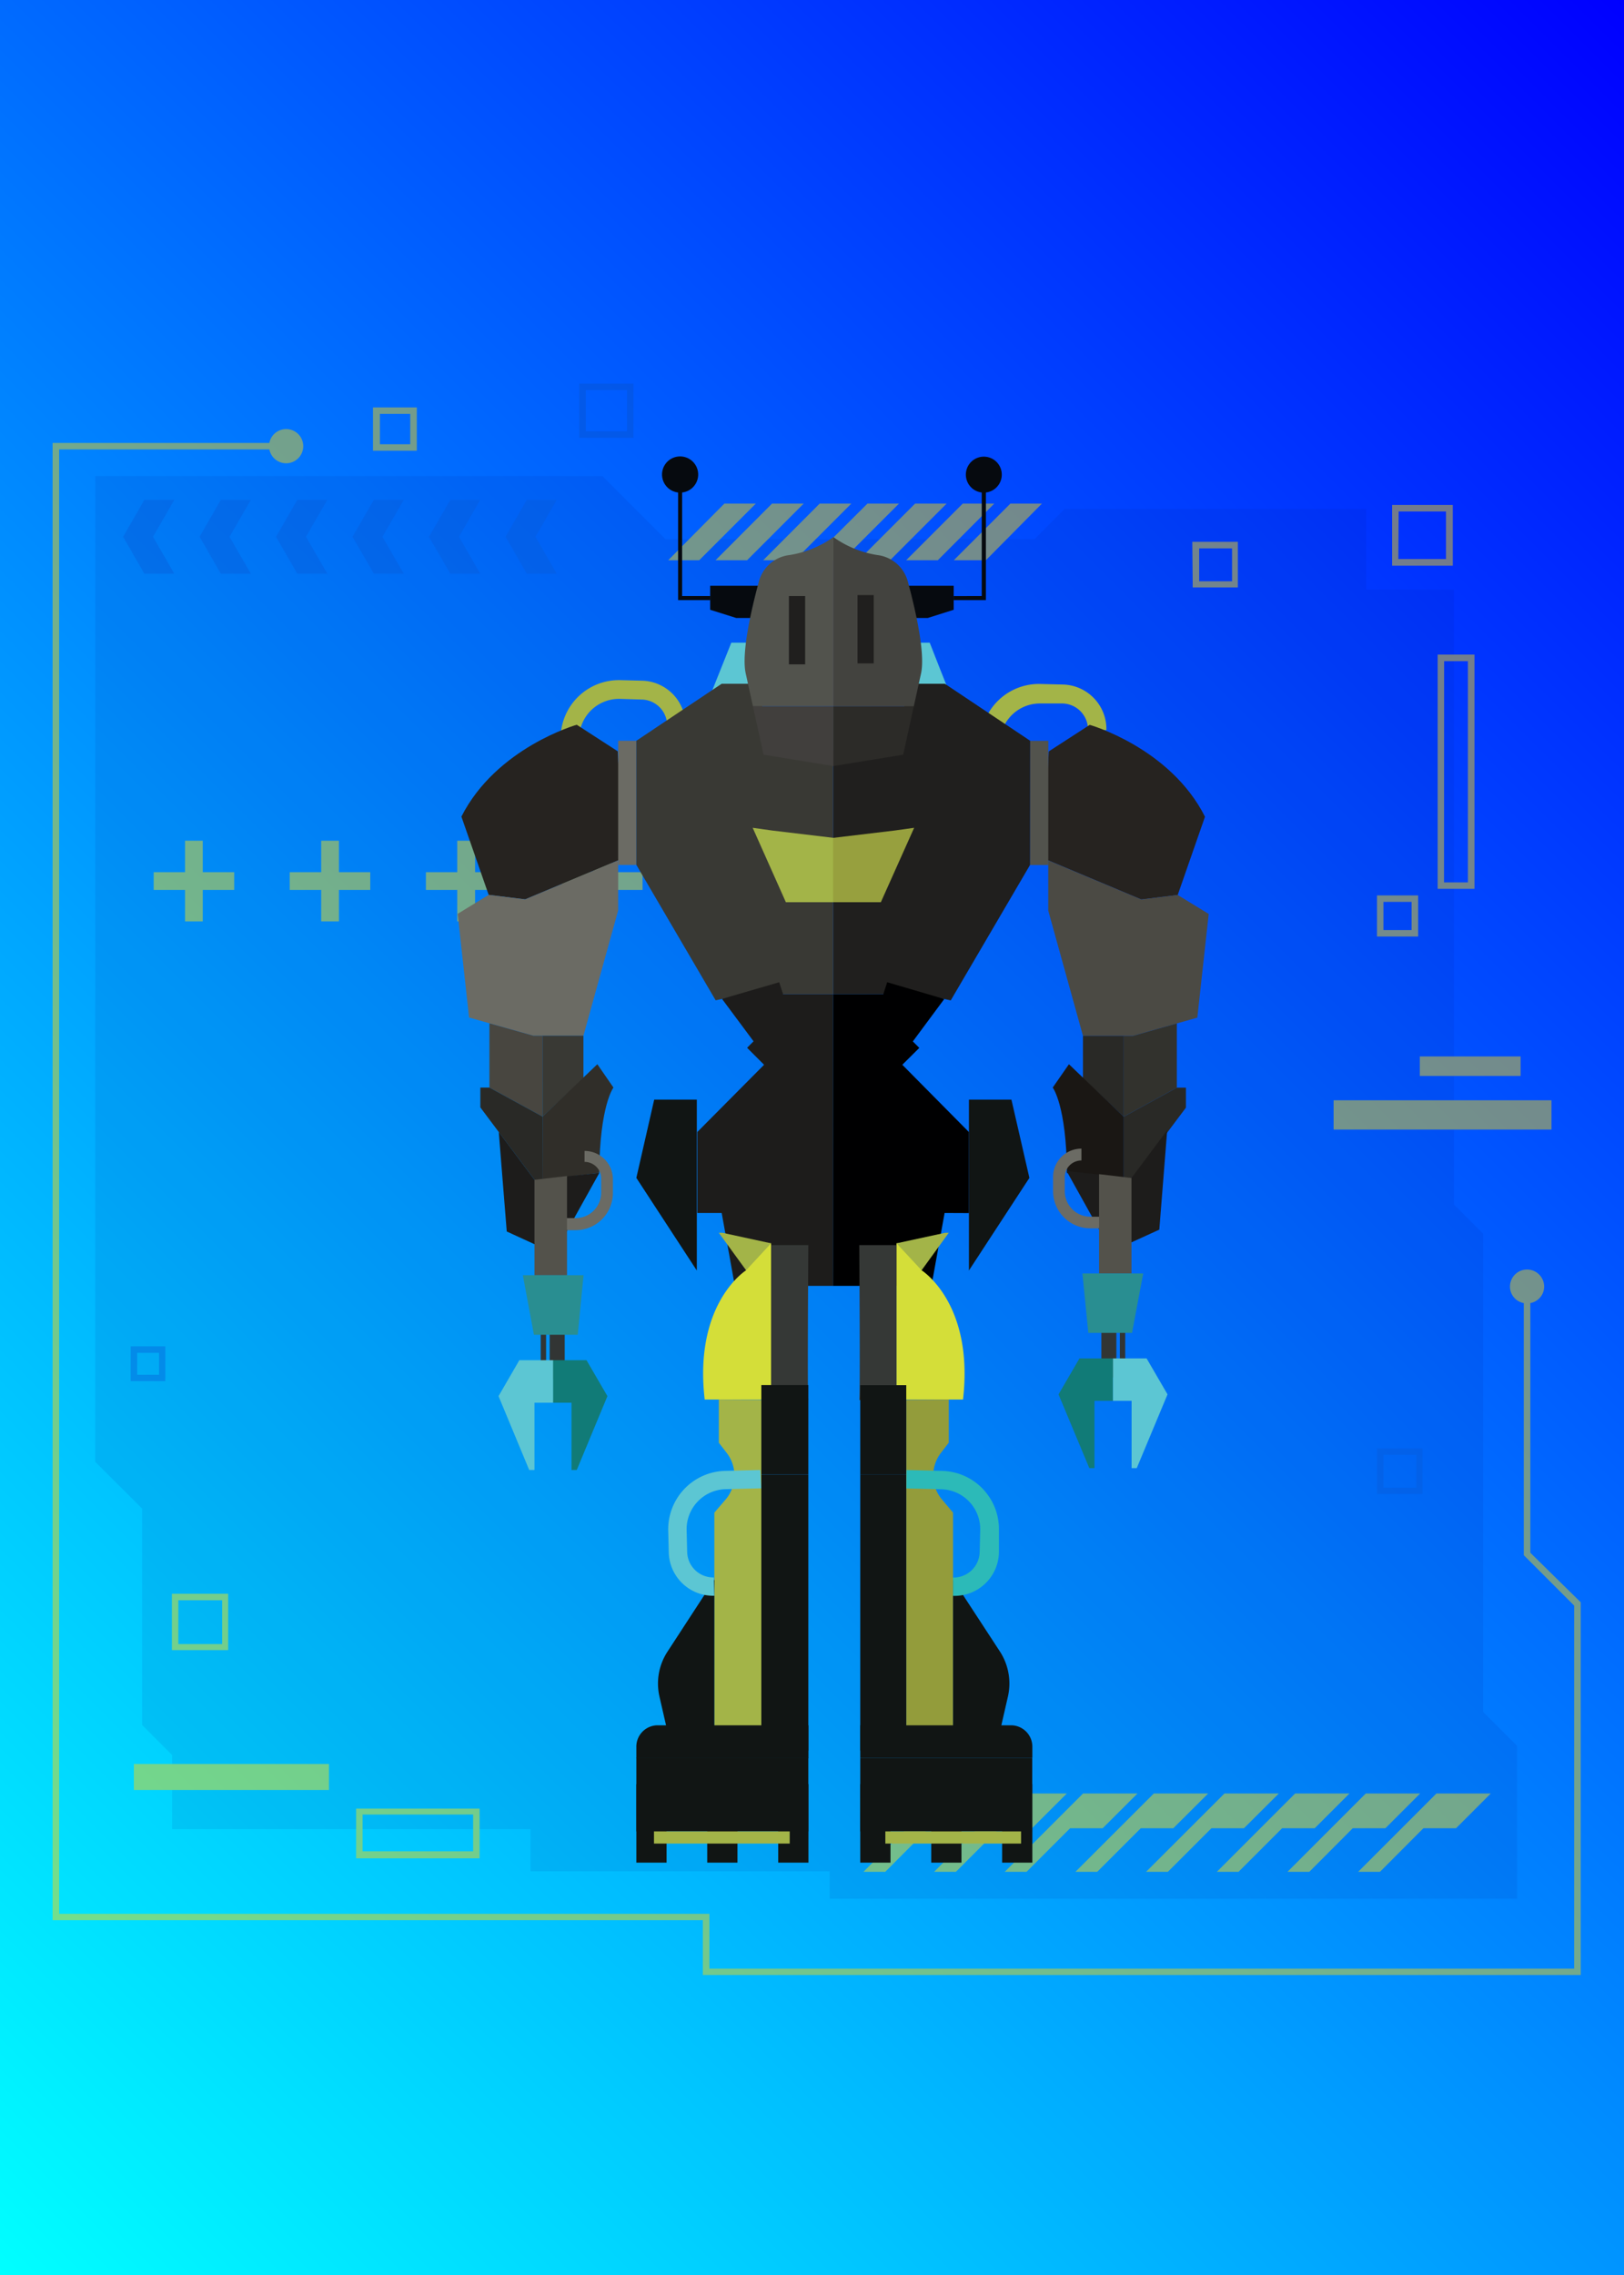 <svg xmlns="http://www.w3.org/2000/svg" xmlns:xlink="http://www.w3.org/1999/xlink" viewBox="0 0 148.25 207.55"><defs><linearGradient id="Degradado_sin_nombre_6" x1="-14.83" y1="192.72" x2="163.07" y2="14.83" gradientUnits="userSpaceOnUse"><stop offset="0" stop-color="aqua"/><stop offset="1" stop-color="blue"/></linearGradient></defs><title>Asset 146</title><g id="Layer_2" data-name="Layer 2"><g id="Layer_3" data-name="Layer 3"><rect width="148.25" height="207.55" style="fill:url(#Degradado_sin_nombre_6)"/><g style="opacity:0.45"><polygon points="135.39 156.18 135.39 112.55 132.72 109.88 132.72 53.79 124.71 53.79 124.71 46.44 97.18 46.44 94.44 49.19 60.75 49.19 54.99 43.43 8.69 43.43 8.69 133.36 12.97 137.63 12.97 157.37 15.71 160.11 15.71 166.87 48.43 166.87 48.43 170.72 75.74 170.72 75.74 173.22 138.49 173.22 138.49 159.28 135.39 156.18" style="fill:#00158e;opacity:0.2"/><path d="M139.7,141.66V118.88a1.53,1.53,0,0,0,1.26-1.5,1.56,1.56,0,1,0-3.12,0,1.53,1.53,0,0,0,1.26,1.5v23l4.6,4.6v33.12H64.76v-5H5.4V41H24.59a1.56,1.56,0,1,0,0-.59H4.8V175.18H64.16v5H144.3v-34Z" style="fill:gold"/><polygon points="84.78 166.79 87.76 166.79 90.94 163.62 85.97 163.62 78.82 170.77 80.81 170.77 84.78 166.79" style="fill:gold"/><polygon points="91.24 166.79 94.21 166.79 97.39 163.62 92.42 163.62 85.27 170.77 87.26 170.77 91.24 166.79" style="fill:gold"/><polygon points="97.69 166.79 100.66 166.79 103.84 163.62 98.87 163.62 91.72 170.77 93.71 170.77 97.69 166.79" style="fill:gold"/><polygon points="104.14 166.79 107.11 166.79 110.29 163.62 105.33 163.62 98.17 170.77 100.16 170.77 104.14 166.79" style="fill:gold"/><polygon points="110.59 166.79 113.56 166.79 116.74 163.62 111.78 163.62 104.62 170.77 106.61 170.77 110.59 166.79" style="fill:gold"/><polygon points="117.04 166.79 120.02 166.79 123.19 163.62 118.23 163.62 111.08 170.77 113.06 170.77 117.04 166.79" style="fill:gold"/><polygon points="123.49 166.79 126.47 166.79 129.64 163.62 124.68 163.62 117.53 170.77 119.52 170.77 123.49 166.79" style="fill:gold"/><polygon points="129.94 166.79 132.92 166.79 136.09 163.62 131.13 163.62 123.98 170.77 125.97 170.77 129.94 166.79" style="fill:gold"/><polygon points="15.91 45.6 13.18 45.6 11.24 48.97 13.18 52.34 15.91 52.34 13.97 48.97 15.91 45.6" style="fill:#0751cf"/><polygon points="22.9 45.6 20.16 45.6 18.22 48.97 20.16 52.34 22.9 52.34 20.95 48.97 22.9 45.6" style="fill:#0751cf"/><polygon points="29.88 45.6 27.14 45.6 25.2 48.97 27.14 52.34 29.88 52.34 27.93 48.97 29.88 45.6" style="fill:#0751cf"/><polygon points="36.86 45.6 34.13 45.6 32.18 48.97 34.13 52.34 36.86 52.34 34.91 48.97 36.86 45.6" style="fill:#0751cf"/><polygon points="43.84 45.6 41.11 45.6 39.16 48.97 41.11 52.34 43.84 52.34 41.9 48.97 43.84 45.6" style="fill:#0751cf"/><polygon points="50.82 45.6 48.09 45.6 46.15 48.97 48.09 52.34 50.82 52.34 48.88 48.97 50.82 45.6" style="fill:#0751cf"/><path d="M66.13,45.94H69l-5.17,5.17H61Zm11.59,0H74.83l-5.16,5.17h2.88Zm-4.35,0H70.48l-5.16,5.17H68.2Zm21.75,0H92.24l-5.17,5.17H90Zm-13.05,0H79.19L74,51.11H76.9Zm8.7,0H87.89l-5.17,5.17h2.89Zm-4.35,0H83.54l-5.17,5.17h2.88Z" style="fill:gold"/><rect x="121.74" y="100.38" width="19.89" height="2.67" style="fill:gold"/><rect x="129.61" y="96.38" width="9.2" height="1.78" style="fill:gold"/><rect x="12.22" y="160.93" width="17.81" height="2.37" style="fill:gold"/><path d="M108.88,53.59H113V49.43h-4.16Zm.59-3.56h3v3h-3Z" style="fill:gold"/><path d="M129.46,85.15V81.69H125.7v3.75h3.76Zm-3.17-2.87h2.57v2.57h-2.57Z" style="fill:gold"/><path d="M125.7,136.3h4.15v-4.16H125.7Zm.59-3.57h3v3h-3Z" style="fill:#0751cf"/><path d="M15.69,150.54h5.14V145.4H15.69Zm.59-4.55h4v4h-4Z" style="fill:gold"/><path d="M11.93,126h3.16v-3.17H11.93Zm.59-2.58h2v2h-2Z" style="fill:#0751cf"/><path d="M32.51,169.54H43.78V165H32.51Zm.59-4H43.19v3.36H33.1Z" style="fill:gold"/><path d="M131.24,59.72V81.09h3.36V59.72Zm.59.6H134V80.5h-2.18Z" style="fill:gold"/><path d="M132.62,51.31V46.07h-5.54v5.54h5.54Zm-4.94-4.65H132V51h-4.35Z" style="fill:gold"/><path d="M38.05,40.83V37.17h-4v3.95h4Zm-3.37-3.07h2.77v2.77H34.68Z" style="fill:gold"/><path d="M52.88,39.94h4.95V35H52.88Zm.6-4.36h3.76v3.76H53.48Z" style="fill:#0751cf"/><polygon points="21.38 79.57 18.51 79.57 18.51 76.7 16.89 76.7 16.89 79.57 14.03 79.57 14.03 81.19 16.89 81.19 16.89 84.06 18.51 84.06 18.51 81.19 21.38 81.19 21.38 79.57" style="fill:gold"/><polygon points="33.8 79.57 30.94 79.57 30.94 76.7 29.32 76.7 29.32 79.57 26.45 79.57 26.45 81.19 29.32 81.19 29.32 84.06 30.94 84.06 30.94 81.19 33.8 81.19 33.8 79.57" style="fill:gold"/><polygon points="46.23 79.57 43.37 79.57 43.37 76.7 41.74 76.7 41.74 79.57 38.88 79.57 38.88 81.19 41.74 81.19 41.74 84.06 43.37 84.06 43.37 81.19 46.23 81.19 46.23 79.57" style="fill:gold"/><polygon points="58.66 79.57 55.79 79.57 55.79 76.7 54.17 76.7 54.17 79.57 51.31 79.57 51.31 81.19 54.17 81.19 54.17 84.06 55.79 84.06 55.79 81.19 58.66 81.19 58.66 79.57" style="fill:gold"/></g><polygon points="67.21 56.38 64.83 55.63 64.83 53.44 73.61 53.44 73.61 56.38 67.21 56.38" style="fill:#060a0f"/><path d="M62.27,54.38V44.93a1.65,1.65,0,1,0-.37,0v9.82h2.94v-.37Z" style="fill:#060a0f"/><polygon points="84.69 56.38 87.06 55.63 87.06 53.44 78.28 53.44 78.28 56.38 84.69 56.38" style="fill:#060a0f"/><path d="M89.62,54.38V44.93a1.64,1.64,0,1,1,.38,0v9.82H87.06v-.37Z" style="fill:#060a0f"/><path d="M89.44,70.84l.08-3.26A5.32,5.32,0,0,1,95,62.4l2,.05a4.07,4.07,0,0,1,4,4.16l-1.68,0a2.38,2.38,0,0,0-2.31-2.43l-2,0a3.64,3.64,0,0,0-3.72,3.54l-.09,3.27Z" style="fill:#a3b448"/><path d="M51.09,70.49l.09-3.27a5.32,5.32,0,0,1,5.45-5.17l2,.05a4.07,4.07,0,0,1,3.95,4.15l-1.68,0a2.37,2.37,0,0,0-2.31-2.43l-2-.06a3.64,3.64,0,0,0-3.72,3.55l-.09,3.26Z" style="fill:#a3b448"/><path d="M64.76,63.63s2-5,2-5h2.15v4.89Z" style="fill:#5cc6d3"/><path d="M86.87,63.63c-.05,0-2-5-2-5H82.7v4.89Z" style="fill:#5cc6d3"/><path d="M42.12,74.5l2.49,7.14,3.33.41,9-3.77-.55-9.74-3.74-2.42S45.31,68.2,42.12,74.5Z" style="fill:#262320"/><rect x="56.43" y="67.58" width="1.66" height="11.33" style="fill:#6b6b64"/><polygon points="44.61 81.64 41.78 83.37 42.82 92.83 48.69 94.49 53.26 94.49 56.43 83.06 56.43 78.49 47.94 82.05 44.61 81.64" style="fill:#6b6b64"/><polygon points="44.68 93.36 44.68 99.22 49.53 101.87 49.53 94.49 48.69 94.49 44.68 93.36" style="fill:#484640"/><polygon points="53.26 94.49 53.26 98.39 49.53 101.87 49.53 94.49 53.26 94.49" style="fill:#393934"/><polygon points="44.68 99.22 43.85 99.22 43.85 101.03 48.79 107.63 49.53 107.63 49.53 101.87 44.68 99.22" style="fill:#292926"/><path d="M49.53,101.87l5-4.78L56,99.22s-1.25,1.61-1.3,7.79l-5.18.62Z" style="fill:#302e29"/><polygon points="45.53 103.27 46.26 112.35 48.79 113.51 51.09 113.51 54.71 107.01 48.79 107.63 45.53 103.27" style="fill:#1d1c1b"/><polygon points="58.09 78.9 65.33 91.26 70.94 90.02 71.49 90.71 76.06 90.71 76.06 68.47 70.73 68.47 69 62.38 65.88 62.38 58.09 67.58 58.09 78.9" style="fill:#393934"/><polygon points="65.91 91.13 68.79 95 68.2 95.59 69.75 97.14 63.66 103.27 63.66 110.66 65.88 110.66 67.08 117.31 76.06 117.31 76.06 90.71 71.49 90.71 71.13 89.61 65.91 91.13" style="fill:#1d1c1b"/><path d="M110,74.51l-2.49,7.14-3.33.41-9-3.78.56-9.73,3.74-2.42S106.82,68.21,110,74.51Z" style="fill:#262320"/><rect x="94.03" y="67.58" width="1.66" height="11.33" transform="translate(189.7 146.53) rotate(-179.98)" style="fill:#52534d"/><polygon points="107.51 81.65 110.34 83.38 109.3 92.84 103.43 94.5 98.86 94.5 95.69 83.07 95.69 78.5 104.18 82.06 107.51 81.65" style="fill:#4b4a44"/><polygon points="107.43 93.37 107.43 99.23 102.58 101.88 102.58 94.5 103.43 94.5 107.43 93.37" style="fill:#32322d"/><polygon points="98.86 94.5 98.86 98.39 102.58 101.88 102.58 94.5 98.86 94.5" style="fill:#292926"/><polygon points="107.43 99.23 108.26 99.23 108.26 101.05 103.32 107.64 102.58 107.64 102.58 101.88 107.43 99.23" style="fill:#292926"/><path d="M102.58,101.88l-5-4.79L96.1,99.22s1.25,1.61,1.3,7.8l5.18.62Z" style="fill:#1a1714"/><polygon points="94.03 78.91 86.79 91.27 81.18 90.02 80.63 90.71 76.06 90.71 76.06 68.47 81.4 68.47 83.13 62.38 86.25 62.38 94.04 67.58 94.03 78.91" style="fill:#201f1e"/><polygon points="86.2 91.14 83.33 95.01 83.92 95.6 82.37 97.14 88.45 103.28 88.45 110.67 86.23 110.66 85.03 117.31 76.05 117.31 76.06 90.71 80.63 90.71 80.99 89.61 86.2 91.14" style="fill:#000001"/><polygon points="76.08 64.42 76.08 69.89 69.7 68.85 68.73 64.42 76.08 64.42" style="fill:#413f3d"/><path d="M76.08,49V64.42H68.73l-.66-3c-.4-1.84.51-5.8,1.2-8.34a3.28,3.28,0,0,1,2.65-2.42A9.38,9.38,0,0,0,76.08,49Z" style="fill:#52534d"/><polygon points="83.42 64.42 82.45 68.85 76.08 69.89 76.08 64.42 83.42 64.42" style="fill:#2c2b28"/><path d="M84.08,61.43l-.66,3H76.08V49a9.38,9.38,0,0,0,4.16,1.66,3.28,3.28,0,0,1,2.64,2.42C83.57,55.63,84.48,59.59,84.08,61.43Z" style="fill:#43433f"/><path d="M50.47,112.23h2.08a3.4,3.4,0,0,0,3.4-3.4v-1.28A2.59,2.59,0,0,0,53.36,105V106a1.52,1.52,0,0,1,1.52,1.52v1.28a2.33,2.33,0,0,1-2.33,2.33H50.47Z" style="fill:#6b6b64"/><polygon points="48.79 116.34 51.76 116.34 51.76 107.29 48.79 107.63 48.79 116.34" style="fill:#53524b"/><rect x="50.17" y="120.58" width="1.37" height="5.25" transform="translate(101.72 246.4) rotate(180)" style="fill:#323534"/><rect x="49.36" y="120.58" width="0.49" height="5.25" transform="translate(99.21 246.4) rotate(180)" style="fill:#323534"/><polygon points="53.54 124.09 50.47 124.09 50.47 127.97 52.17 127.97 52.17 134.11 52.65 134.11 55.45 127.37 53.54 124.09" style="fill:#117b77"/><polygon points="47.41 124.09 50.49 124.09 50.49 127.97 48.79 127.97 48.79 134.11 48.31 134.11 45.51 127.37 47.41 124.09" style="fill:#5cc6d3"/><polygon points="53.27 116.34 47.73 116.34 48.74 121.77 52.74 121.77 53.27 116.34" style="fill:#298e91"/><polygon points="106.55 103.11 105.83 112.18 103.29 113.34 100.99 113.34 97.37 106.84 103.29 107.47 106.55 103.11" style="fill:#1d1c1b"/><path d="M101.62,112.06H99.53a3.4,3.4,0,0,1-3.4-3.4v-1.28a2.59,2.59,0,0,1,2.59-2.59v1.08a1.52,1.52,0,0,0-1.52,1.51v1.28A2.33,2.33,0,0,0,99.53,111h2.09Z" style="fill:#6b6b64"/><polygon points="103.29 116.18 100.33 116.18 100.33 107.12 103.29 107.47 103.29 116.18" style="fill:#53524b"/><rect x="100.54" y="120.41" width="1.37" height="5.25" style="fill:#323534"/><rect x="102.23" y="120.41" width="0.49" height="5.25" style="fill:#323534"/><polygon points="98.54 123.93 101.61 123.93 101.61 127.8 99.91 127.8 99.91 133.94 99.44 133.94 96.63 127.21 98.54 123.93" style="fill:#117b77"/><polygon points="104.67 123.93 101.6 123.93 101.6 127.8 103.3 127.8 103.3 133.94 103.77 133.94 106.58 127.21 104.67 123.93" style="fill:#5cc6d3"/><polygon points="98.81 116.18 104.36 116.18 103.34 121.6 99.35 121.6 98.81 116.18" style="fill:#298e91"/><path d="M68.11,115.89s-4.8,3-3.78,11.79h6.06V113.43A2.15,2.15,0,0,0,68.11,115.89Z" style="fill:#d4de39"/><polyline points="65.62 112.47 68.11 115.89 70.39 113.43 65.96 112.47" style="fill:#a3b448"/><path d="M65.62,127.68v3.94l.68.88a3.38,3.38,0,0,1,0,4.23L65.21,138v21.7H69.5v-32Z" style="fill:#a3b448"/><path d="M70.39,127.73a25.7,25.7,0,0,1,3.4,0c-.1.15,0-14.14,0-14.14h-3.4Z" style="fill:#353836"/><rect x="69.5" y="126.36" width="4.29" height="8.17" style="fill:#111514"/><path d="M65.21,144.12l-4.27,6.55a5.32,5.32,0,0,0-.74,4.11l1.13,4.93h3.88Z" style="fill:#111514"/><rect x="69.5" y="134.54" width="4.29" height="25.17" style="fill:#111514"/><polygon points="63.61 115.91 58.09 107.46 59.72 100.32 63.61 100.32 63.61 115.91" style="fill:#111514"/><path d="M60,157.4H73.8a0,0,0,0,1,0,0v3a0,0,0,0,1,0,0H58.09a0,0,0,0,1,0,0v-1A1.95,1.95,0,0,1,60,157.4Z" style="fill:#111514"/><path d="M84.13,115.89s4.8,3,3.78,11.79H81.84V113.43A2.16,2.16,0,0,1,84.13,115.89Z" style="fill:#d4de39"/><polyline points="86.61 112.47 84.13 115.89 81.84 113.43 86.27 112.47" style="fill:#a3b448"/><path d="M86.61,127.68v3.94l-.68.88a3.4,3.4,0,0,0,0,4.23L87,138v21.7H82.73v-32Z" style="fill:#939c3b"/><path d="M81.84,127.73a25.7,25.7,0,0,0-3.4,0c.1.15,0-14.14,0-14.14h3.4Z" style="fill:#353836"/><rect x="78.53" y="126.36" width="4.2" height="8.17" transform="translate(161.26 260.9) rotate(180)" style="fill:#111514"/><path d="M87,144.12l4.28,6.55a5.36,5.36,0,0,1,.73,4.11l-1.13,4.93H87Z" style="fill:#111514"/><rect x="78.53" y="134.54" width="4.2" height="25.17" style="fill:#111514"/><path d="M78.53,157.4H92.29a1.95,1.95,0,0,1,1.95,1.95v1a0,0,0,0,1,0,0H78.53a0,0,0,0,1,0,0v-3A0,0,0,0,1,78.53,157.4Z" style="fill:#111514"/><polygon points="88.45 115.91 93.97 107.46 92.33 100.32 88.45 100.32 88.45 115.91" style="fill:#111514"/><rect x="58.09" y="160.36" width="15.7" height="6.72" style="fill:#111514"/><rect x="78.53" y="160.36" width="15.7" height="6.72" style="fill:#111514"/><rect x="58.09" y="162.77" width="2.76" height="7.16" style="fill:#111514"/><rect x="64.56" y="162.77" width="2.76" height="7.16" style="fill:#111514"/><rect x="71.04" y="162.77" width="2.76" height="7.16" style="fill:#111514"/><rect x="78.53" y="162.77" width="2.76" height="7.16" style="fill:#111514"/><rect x="85.01" y="162.77" width="2.76" height="7.16" style="fill:#111514"/><rect x="91.48" y="162.77" width="2.76" height="7.16" style="fill:#111514"/><rect x="59.7" y="167.08" width="12.39" height="1.11" style="fill:#a3b448"/><rect x="80.82" y="167.08" width="12.39" height="1.11" style="fill:#a3b448"/><polygon points="70.49 75.77 76.1 76.44 76.1 82.31 71.74 82.31 68.71 75.52 70.49 75.77 70.49 75.77" style="fill:#a3b448"/><polygon points="81.66 75.77 76.05 76.44 76.05 82.31 80.41 82.31 83.45 75.52 81.66 75.77 81.66 75.77" style="fill:#97a03e"/><path d="M69.41,134.11l-3.26.08A5.33,5.33,0,0,0,61,139.64l.05,2a4.05,4.05,0,0,0,4.16,3.94l-.05-1.67a2.38,2.38,0,0,1-2.43-2.32l-.05-2a3.65,3.65,0,0,1,3.54-3.73l3.27-.08Z" style="fill:#5cc6d3"/><path d="M82.75,134.11l3.26.08a5.32,5.32,0,0,1,5.18,5.45l0,2A4.05,4.05,0,0,1,87,145.59l0-1.67a2.38,2.38,0,0,0,2.43-2.32l.05-2A3.64,3.64,0,0,0,86,135.87l-3.26-.08Z" style="fill:#2cbab8"/><rect x="72.02" y="54.38" width="1.48" height="6.23" style="fill:#201f1e"/><rect x="78.28" y="54.29" width="1.48" height="6.23" style="fill:#201f1e"/></g></g></svg>